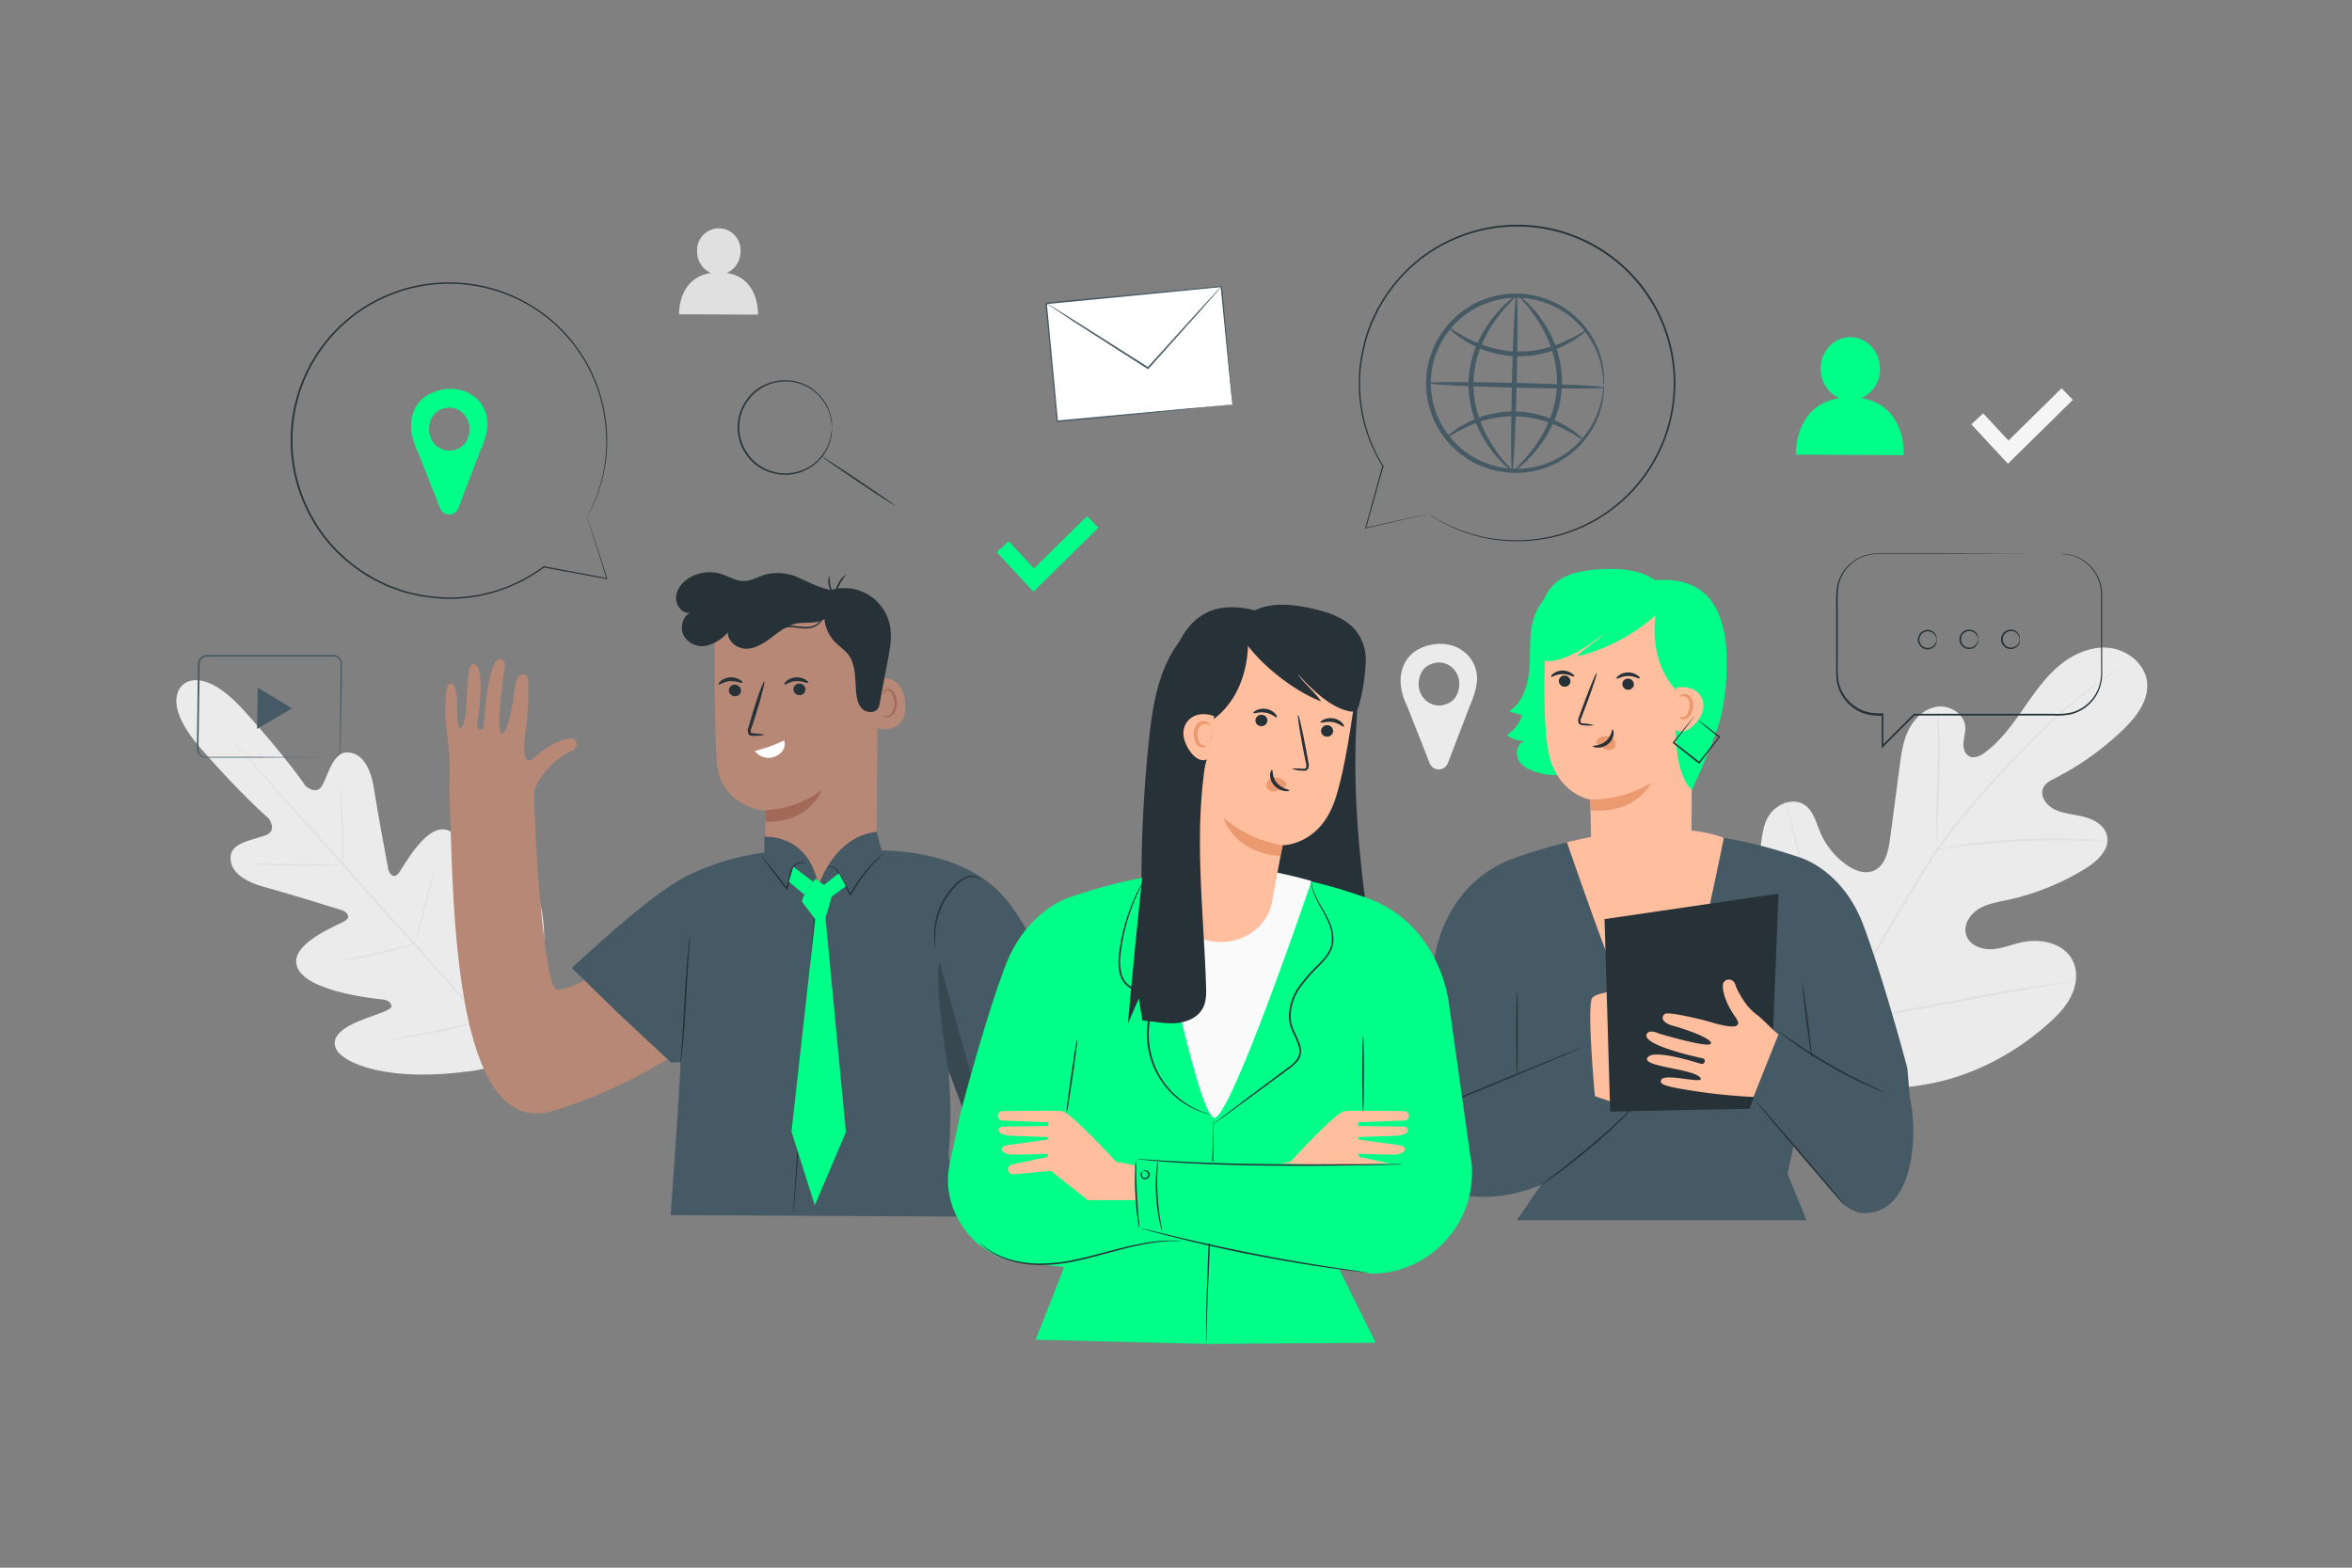 <svg xmlns="http://www.w3.org/2000/svg" viewBox="0 0 750 500"><rect x="0" y="0" width="750" height="500" fill="#808080" stroke="none"/><g id="freepik--background-complete--inject-165"><path d="M231.73,87.06a7.38,7.38,0,0,0,4.4-6.82,6.93,6.93,0,1,0-13.83-.06,7.34,7.34,0,0,0,4.4,6.88c-10.64,1.61-10.16,13.17-10.16,13.17l25.17.12S242.28,88.66,231.73,87.06Z" style="fill:#e0e0e0"></path><polygon points="640.28 147.91 628.61 135.34 632.39 131.83 640.45 140.5 657.38 123.84 661 127.52 640.28 147.91" style="fill:#f5f5f5"></polygon><path d="M471,216.56c0-8.59-9-14-18.22-9.72a10.46,10.46,0,0,0-4.84,4.64c-2.31,4.48-1.29,9.6.81,13.85l7.16,18.13a3.09,3.09,0,0,0,5.75,0l7-18.23C471.12,219.65,471,216.56,471,216.56ZM462.38,224c-6.18,3.59-12.45-3.05-9.06-9.61a5.17,5.17,0,0,1,2-2.08c6.19-3.6,12.45,3,9.06,9.61A5.17,5.17,0,0,1,462.38,224Z" style="fill:#ebebeb"></path><path d="M577.37,341.18c-19.27-17.6-20.37-45.5-16.18-69.87.7-4.07.83-8.44,3.29-11.75s7.39-5.14,10.86-2.91c2.88,1.85,3.74,5.57,5.06,8.73a24.45,24.45,0,0,0,8.46,10.49c2.45,1.71,5.6,3,8.4,1.92,3.84-1.45,4.92-6.26,5.45-10.33l3-22.75c.53-4.07,1.08-8.22,2.89-11.9s5.13-6.88,9.2-7.42,8.6,2.35,8.89,6.44c.11,1.7-.46,3.37-.58,5.08s.43,3.68,2,4.37,3.39-.22,4.78-1.24c4.81-3.52,8.42-8.41,11.84-13.3s6.76-9.91,11.23-13.86,10.29-6.76,16.23-6.28,11.74,4.94,12.45,10.86-3.47,11.28-7.79,15.42a92.1,92.1,0,0,1-21.61,15.37c-1.42.73-3,1.52-3.66,3-1.27,2.59,1,5.64,3.55,6.9,2.94,1.43,6.31,1.57,9.47,2.39s6.45,2.69,7.25,5.85c1.12,4.39-3,8.26-6.85,10.63a79.56,79.56,0,0,1-25.12,10.08c-3.18.68-6.5,1.2-9.23,3s-4.7,5.21-3.62,8.28,4.75,4.5,8,4.36,6.33-1.46,9.5-2.17c5.95-1.33,13.21.06,16.17,5.39,2,3.5,1.56,7.95-.17,11.56s-4.61,6.54-7.61,9.19c-10.51,9.26-23.28,16.12-37,18.81s-26.08,2.23-38.48-4.27" style="fill:#ebebeb"></path><path d="M578.9,351.1c2.23-9.57,1.67-12.53,7-24.36a367.55,367.55,0,0,1,20-37.2l5.75-9.48c1.9-3.11,3.77-6.19,5.8-9.09a184.66,184.66,0,0,1,12.61-16c4.27-4.9,8.49-9.39,12.48-13.57s7.79-8,11.4-11.32a147.42,147.42,0,0,1,18.2-14.46c2.28-1.53,4.08-2.67,5.31-3.42l1.41-.85c.32-.19.49-.27.49-.27s-.15.12-.45.32l-1.38.9c-1.21.79-3,2-5.24,3.52a155.43,155.43,0,0,0-18.05,14.58c-3.58,3.35-7.35,7.18-11.32,11.36s-8.17,8.69-12.41,13.59a183,183,0,0,0-12.55,16c-2,2.89-3.88,5.95-5.77,9.06l-5.75,9.48a373.2,373.2,0,0,0-20,37.11c-5.38,11.8-4.84,14.7-7.12,24.23" style="fill:#e0e0e0"></path><path d="M617.66,270.93a9.82,9.82,0,0,1-.13-1.79c-.06-1.15-.08-2.82-.09-4.88,0-4.13.15-9.83.35-16.11s.26-12,.15-16.09c0-2.06-.1-3.73-.16-4.88a8.79,8.79,0,0,1,0-1.79,10,10,0,0,1,.25,1.77c.14,1.15.26,2.82.36,4.88.22,4.12.22,9.83,0,16.13s-.39,11.86-.53,16.09c0,2-.08,3.62-.11,4.88A9.15,9.15,0,0,1,617.66,270.93Z" style="fill:#e0e0e0"></path><path d="M672,268.44a1.94,1.94,0,0,1-.56,0l-1.59-.08c-1.37-.08-3.36-.2-5.82-.26-4.92-.16-11.73-.14-19.23.21s-14.29,1-19.17,1.6c-2.45.28-4.42.57-5.79.76l-1.57.21c-.36,0-.55.06-.56,0a2.09,2.09,0,0,1,.54-.15l1.55-.33c1.36-.26,3.32-.61,5.77-.95,4.88-.72,11.67-1.42,19.2-1.79s14.34-.3,19.27,0c2.47.12,4.46.3,5.83.46l1.58.19A2,2,0,0,1,672,268.44Z" style="fill:#e0e0e0"></path><path d="M586.66,325.84a4.22,4.22,0,0,1-.27-.69c-.16-.53-.37-1.2-.63-2-.55-1.76-1.27-4.31-2.13-7.48-1.72-6.35-3.84-15.17-6-24.95s-4.25-18.61-5.86-25c-.8-3.12-1.46-5.67-1.94-7.53-.21-.83-.38-1.51-.52-2a3.72,3.72,0,0,1-.14-.73,3.12,3.12,0,0,1,.26.69l.63,2c.55,1.75,1.28,4.31,2.13,7.48,1.73,6.34,3.84,15.17,6,24.95s4.25,18.6,5.86,25c.81,3.12,1.46,5.68,1.94,7.53.22.84.39,1.52.52,2.05A3.2,3.2,0,0,1,586.66,325.84Z" style="fill:#e0e0e0"></path><path d="M660.07,313.13a3.31,3.31,0,0,1-.73.17l-2.14.38L649.33,315c-6.64,1.15-15.8,2.85-25.91,4.76s-19.28,3.53-25.95,4.57c-3.33.52-6,.92-7.9,1.16l-2.16.27a3.84,3.84,0,0,1-.75,0,3.61,3.61,0,0,1,.74-.18l2.13-.38,7.87-1.35c6.64-1.15,15.8-2.85,25.91-4.75s19.28-3.54,26-4.58c3.33-.52,6-.92,7.9-1.16l2.16-.26A2.51,2.51,0,0,1,660.07,313.13Z" style="fill:#e0e0e0"></path><path d="M58.28,218.46s6-6.78,19.53,8.18,19.66,24.07,19.66,24.07,3.34,3,5.19-.05,3.44-10.74,8-10.68c4.75.06,7.54,4.58,8.67,12s4.19,23.71,4.47,25.17,1.66,3.31,3.25,1.42,9.47-17.53,16.67-13.35,6.93,25.47,6.94,27.8.69,3.14,1.87,3.4,3.33-5.26,5.75-9.61,6-9,9.95-6.23,8.94,17.32,1.38,45.23l-4.35,12.7-13.19,2.82c-28.59,4.3-42.49-2.33-44.78-6.57s2.73-7.26,7.34-9.16,10.32-3.41,10.2-4.61-.84-2-3.16-2.25S98.2,316.33,94.88,308.7s13.12-13.66,15.17-15,.37-2.95-1-3.39-17.22-5.36-24.5-7.34-11.45-5.26-11-10c.47-4.56,8.28-5.25,11.54-6.74s.65-5.15.65-5.15S77.39,254,64.08,238.77s-5.67-20.44-5.67-20.44" style="fill:#ebebeb"></path><path d="M70.46,231.84s.1.08.26.26l.74.79c.65.74,1.58,1.77,2.77,3.1l10.16,11.44L118.06,285c13.18,14.66,25.06,28,33.57,37.7l10,11.55,2.71,3.16.69.83a2.59,2.59,0,0,1,.22.29s-.09-.08-.26-.26l-.73-.79-2.78-3.1L151.35,323c-8.58-9.66-20.49-22.94-33.68-37.6s-25-28-33.55-37.7l-10-11.54c-1.16-1.36-2.07-2.42-2.7-3.17l-.7-.83A2.59,2.59,0,0,1,70.46,231.84Z" style="fill:#e0e0e0"></path><path d="M108.89,250.81a26.18,26.18,0,0,1,.18,3.61c.07,2.37.17,5.37.27,8.7s.2,6.48.19,8.71c0,1.12,0,2-.07,2.65a3.08,3.08,0,0,1-.12,1,33.82,33.82,0,0,1-.18-3.6c-.09-2.37-.21-5.38-.34-8.7s-.15-6.49-.12-8.72c0-1.11,0-2,.08-2.64A4.13,4.13,0,0,1,108.89,250.81Z" style="fill:#e0e0e0"></path><path d="M108.21,276c0,.14-6.36.17-14.2.06s-14.21-.32-14.21-.47,6.37-.17,14.21-.06S108.22,275.85,108.21,276Z" style="fill:#e0e0e0"></path><path d="M132.68,300.76a3.39,3.39,0,0,1-.91.39c-.6.23-1.47.52-2.56.86-2.17.69-5.2,1.56-8.59,2.34s-6.5,1.35-8.75,1.69c-1.13.17-2,.28-2.68.35a3.26,3.26,0,0,1-1,.05,30.48,30.48,0,0,1,3.61-.77c2.23-.43,5.31-1,8.69-1.83s6.41-1.59,8.61-2.18A29.85,29.85,0,0,1,132.68,300.76Z" style="fill:#e0e0e0"></path><path d="M138.31,278.12a22.45,22.45,0,0,1-.69,3.34c-.48,2-1.19,4.86-2,8s-1.57,5.91-2.15,7.93a22,22,0,0,1-1,3.25,21.22,21.22,0,0,1,.68-3.34c.49-2,1.2-4.86,2-8s1.58-5.91,2.16-7.93A22,22,0,0,1,138.31,278.12Z" style="fill:#e0e0e0"></path><path d="M162.69,297.23a5.26,5.26,0,0,1-.21,1.16c-.21.84-.46,1.88-.76,3.1-.66,2.62-1.61,6.22-2.69,10.19s-2.09,7.55-2.85,10.14c-.36,1.21-.67,2.23-.91,3.06a5.24,5.24,0,0,1-.41,1.1,5.36,5.36,0,0,1,.21-1.16c.21-.84.46-1.87.76-3.1.66-2.61,1.61-6.21,2.69-10.18s2.09-7.56,2.84-10.14c.37-1.21.67-2.23.92-3.06A5.13,5.13,0,0,1,162.69,297.23Z" style="fill:#e0e0e0"></path><path d="M154.85,325.24a6.32,6.32,0,0,1-1.18.42c-.77.24-1.9.56-3.3.93-2.79.75-6.67,1.7-11,2.58s-8.26,1.53-11.13,1.93c-1.43.2-2.59.34-3.39.42a5.2,5.2,0,0,1-1.26.08,5.84,5.84,0,0,1,1.23-.28l3.37-.59c2.84-.49,6.76-1.19,11.08-2.07s8.19-1.77,11-2.42l3.33-.78A5.67,5.67,0,0,1,154.85,325.24Z" style="fill:#e0e0e0"></path></g><g id="freepik--Icons--inject-165"><path d="M105.89,241.63a3,3,0,0,0,1.41-.5,2.62,2.62,0,0,0,1-1.47,4.35,4.35,0,0,0,.09-1.17c0-.42,0-.87,0-1.35,0-3.86.09-9.4.15-16.23q0-2.57.06-5.37c0-.94,0-1.89,0-2.86a8.25,8.25,0,0,0,0-1.42,2.41,2.41,0,0,0-.63-1.2,2.22,2.22,0,0,0-1.2-.65,10.59,10.59,0,0,0-1.51,0H102.1l-6.62,0-29.46,0a2.39,2.39,0,0,0-2.33,2.2l-.06,3.82c0,2.55-.08,5-.12,7.52-.07,4.93-.14,9.68-.21,14.21l0,1.69a2.45,2.45,0,0,0,.36,1.46,2.24,2.24,0,0,0,1.12.94,3.94,3.94,0,0,0,1.52.16h6.24l11.21,0,16.22.08,4.41.05,1.15,0,.39,0a1.93,1.93,0,0,1-.39,0l-1.15,0-4.41,0-16.22.09-11.21,0H66.27a4.48,4.48,0,0,1-1.68-.17,2.79,2.79,0,0,1-1.36-1.13,2.93,2.93,0,0,1-.43-1.72c0-.56,0-1.12,0-1.69.06-4.53.12-9.28.18-14.21,0-2.46.07-5,.11-7.52,0-1.28,0-2.56.06-3.86A2.92,2.92,0,0,1,66,208.89l29.46,0h9.79a12.34,12.34,0,0,1,1.59.06,2.63,2.63,0,0,1,1.43.78,2.88,2.88,0,0,1,.74,1.41,8.61,8.61,0,0,1,0,1.51c0,1,0,1.93,0,2.86,0,1.87-.06,3.67-.09,5.38-.14,6.83-.24,12.36-.32,16.22,0,.48,0,.93,0,1.36a4.66,4.66,0,0,1-.12,1.2,2.8,2.8,0,0,1-1.1,1.52,2.49,2.49,0,0,1-1.08.4A1.15,1.15,0,0,1,105.89,241.63Z" style="fill:#455a64"></path><polygon points="87.66 222.63 93.12 225.94 87.54 229.22 81.96 232.49 82.08 225.9 82.2 219.31 87.66 222.63" style="fill:#455a64"></polygon><path d="M593.5,127a10.08,10.08,0,0,0,6-9.33c0-5.57-4.2-10.11-9.43-10.14s-9.48,4.48-9.5,10.05a10.07,10.07,0,0,0,6,9.42c-14.56,2.2-13.9,18-13.9,18l34.43.16S607.94,129.22,593.5,127Z" style="fill:#00FF88"></path><rect x="335.26" y="93.96" width="56.09" height="37.81" transform="translate(-9.04 34.82) rotate(-5.42)" style="fill:#fff"></rect><path d="M393,129s0-.24-.09-.7l-.21-2c-.18-1.77-.44-4.32-.77-7.59-.65-6.54-1.58-15.92-2.7-27.34l.22.19L333.63,97l.23-.28h0V97l0,.32.06.62.12,1.26.24,2.49.46,4.93q.46,4.89.91,9.62c.59,6.3,1.16,12.36,1.7,18.09l-.26-.21,40.2-3.7,11.51-1,3.07-.27.8-.06H393l-.25,0-.77.08-3,.32-11.44,1.15-40.33,3.94-.24,0,0-.24c-.55-5.74-1.13-11.79-1.74-18.09q-.45-4.72-.91-9.62c-.16-1.63-.32-3.28-.47-4.93l-.24-2.49L333.46,98l-.06-.62,0-.32v-.29h0l.24-.29,55.84-5.25.21,0,0,.21c1,11.48,1.9,20.91,2.5,27.5.28,3.24.51,5.78.66,7.54.07.84.12,1.5.16,2S393,129,393,129Z" style="fill:#455a64"></path><path d="M389.44,91.4A3.07,3.07,0,0,1,389,92l-1.32,1.53c-1.19,1.36-2.86,3.26-4.92,5.59l-16.52,18.48-.15.16-.18-.12-1.49-.95-21.86-14L336,98.33l-1.78-1.19a4.3,4.3,0,0,1-.6-.44,3.79,3.79,0,0,1,.66.35l1.83,1.11,6.68,4.16,21.94,13.89,1.49,1-.34,0L382.5,98.84l5.05-5.48,1.38-1.47A5.37,5.37,0,0,1,389.44,91.4Z" style="fill:#455a64"></path><path d="M265.3,136.32a27,27,0,0,0-.57-3.62,14.08,14.08,0,0,0-1.67-3.92,14.63,14.63,0,0,0-3.76-4.17,14.66,14.66,0,0,0-13.91-2.07,14.8,14.8,0,0,0-6.8,5.11,14.58,14.58,0,0,0,0,17.32,14.73,14.73,0,0,0,6.8,5.12,14.73,14.73,0,0,0,17.67-6.24,14.08,14.08,0,0,0,1.67-3.92,27.32,27.32,0,0,0,.57-3.61.87.87,0,0,1,0,.24v.71a7.48,7.48,0,0,1-.09,1.15,10.81,10.81,0,0,1-.28,1.56,14.31,14.31,0,0,1-1.61,4,15,15,0,0,1-18.09,6.54,14,14,0,0,1-3.84-2,14.17,14.17,0,0,1-3.21-3.21,15.06,15.06,0,0,1,0-17.93,14.17,14.17,0,0,1,3.21-3.21,14,14,0,0,1,3.84-2,15,15,0,0,1,14.29,2.23,14.85,14.85,0,0,1,3.79,4.31,14.07,14.07,0,0,1,1.62,4,10.81,10.81,0,0,1,.28,1.56,7.48,7.48,0,0,1,.09,1.15v.71A1,1,0,0,1,265.3,136.32Z" style="fill:#263238"></path><path d="M285.33,161.2c-.08.12-5.36-3.28-11.78-7.59s-11.57-7.91-11.49-8,5.35,3.28,11.78,7.6S285.41,161.08,285.33,161.2Z" style="fill:#263238"></path><polygon points="329.53 188.7 317.85 176.13 321.63 172.62 329.7 181.29 346.63 164.63 350.25 168.31 329.53 188.7" style="fill:#00FF88"></polygon></g><g id="freepik--speech-bubbles--inject-165"><path d="M657.21,176.67h.56l.7,0,1,.13a12.84,12.84,0,0,1,5.85,2.56,13.13,13.13,0,0,1,4.91,8.75c.1,1,.1,2.05.1,3.11s0,2.17,0,3.31c0,2.27,0,4.68,0,7.2s0,5.19,0,8c0,1.38,0,2.8,0,4.24a15.3,15.3,0,0,1-.44,4.43,13.13,13.13,0,0,1-9.87,9.5,23.06,23.06,0,0,1-5,.31l-44.64,0,.18-.07-10.07,10.07-.45.45V228l.26.26a23.06,23.06,0,0,1-3.31-.12,13.19,13.19,0,0,1-3.21-.83,13.17,13.17,0,0,1-8-9.64,17,17,0,0,1-.26-3.17v-3.11c0-4.12,0-8.18,0-12.14v-5.88a46.23,46.23,0,0,1,.18-5.77,13.28,13.28,0,0,1,2.06-5.27,13.22,13.22,0,0,1,8.95-5.68,40.74,40.74,0,0,1,5.15-.16l18.64,0,26.92.09,7.3,0,1.89,0,.65,0-.65,0-1.89,0-7.3,0-26.92.09-18.64,0a39.21,39.21,0,0,0-5.08.17,12.65,12.65,0,0,0-10.61,10.58,44.64,44.64,0,0,0-.16,5.7v5.88c0,4,0,8,0,12.14a37.33,37.33,0,0,0,.25,6.18,13.14,13.14,0,0,0,2.66,5.57,12.66,12.66,0,0,0,8.14,4.49,23.13,23.13,0,0,0,3.24.11h.26V238l-.44-.19,10.08-10.07.07-.07h.11l44.64,0a22.42,22.42,0,0,0,4.95-.3,12.63,12.63,0,0,0,4.39-1.87,12.76,12.76,0,0,0,5.19-7.3A15,15,0,0,0,670,214c0-1.44,0-2.86,0-4.24,0-2.77,0-5.43,0-8s0-4.93,0-7.2c0-1.14,0-2.24,0-3.31s0-2.1-.07-3.08a12.93,12.93,0,0,0-4.77-8.63,12.76,12.76,0,0,0-5.75-2.61l-.95-.16-.69,0Z" style="fill:#263238"></path><path d="M617.55,204s-.06-.25-.19-.68a2.87,2.87,0,0,0-1.06-1.46,2.7,2.7,0,0,0-2.52-.33,2.63,2.63,0,0,0,0,4.94,2.7,2.7,0,0,0,2.52-.33,2.87,2.87,0,0,0,1.06-1.46c.13-.42.14-.68.19-.68a1.39,1.39,0,0,1,0,.73,2.76,2.76,0,0,1-1,1.7,3,3,0,0,1-2.91.5,3.1,3.1,0,0,1,0-5.85,3,3,0,0,1,2.91.49,2.77,2.77,0,0,1,1,1.71A1.36,1.36,0,0,1,617.55,204Z" style="fill:#263238"></path><path d="M630.8,203.9a5.72,5.72,0,0,1-.18-.67,2.91,2.91,0,0,0-1.06-1.47,2.71,2.71,0,0,0-2.53-.33,2.65,2.65,0,0,0,0,4.95,2.74,2.74,0,0,0,2.53-.34,2.93,2.93,0,0,0,1.06-1.46,6.38,6.38,0,0,1,.18-.68s.09.26,0,.73a2.85,2.85,0,0,1-1,1.7,3,3,0,0,1-2.91.5,3.1,3.1,0,0,1,0-5.85,3,3,0,0,1,2.91.49,2.87,2.87,0,0,1,1,1.71C630.89,203.64,630.83,203.9,630.8,203.9Z" style="fill:#263238"></path><path d="M644.06,203.9a6.9,6.9,0,0,1-.19-.67,2.88,2.88,0,0,0-1-1.47,2.71,2.71,0,0,0-2.53-.33,2.65,2.65,0,0,0,0,4.95,2.74,2.74,0,0,0,2.53-.34,2.9,2.9,0,0,0,1-1.46c.14-.42.15-.68.19-.68s.09.26,0,.73a2.85,2.85,0,0,1-1,1.7,3,3,0,0,1-2.91.5,3.1,3.1,0,0,1,0-5.85,3,3,0,0,1,2.91.49,2.87,2.87,0,0,1,1,1.71C644.15,203.64,644.09,203.9,644.06,203.9Z" style="fill:#263238"></path><path d="M155.45,135.24c0-8.58-9-14-18.21-9.72a10.47,10.47,0,0,0-4.84,4.64c-2.32,4.48-1.29,9.6.8,13.85l7.16,18.14a3.09,3.09,0,0,0,5.75,0l7-18.24C155.56,138.34,155.45,135.24,155.45,135.24Zm-8.64,7.48c-6.18,3.59-12.44-3.05-9.06-9.61a5.07,5.07,0,0,1,2-2.08c6.18-3.6,12.45,3.05,9.06,9.6A5.09,5.09,0,0,1,146.81,142.72Z" style="fill:#00FF88"></path><path d="M187.24,164.88h0s0,.11.13.33.18.55.33,1l1.24,3.78c1.09,3.33,2.68,8.22,4.72,14.49l.06.2-.2,0-20.16-3.69-.13,0v-.14h0l.27.13A50.38,50.38,0,0,1,143,191a55.56,55.56,0,0,1-7.43-.62,53.93,53.93,0,0,1-7.53-1.69l-3.73-1.36a13.48,13.48,0,0,1-1.84-.8l-1.82-.87a51.82,51.82,0,0,1-13.46-9.76,49.65,49.65,0,0,1-9.89-14.4,50.39,50.39,0,0,1,47.81-71.4,50.26,50.26,0,0,1,48.37,47.2,47.71,47.71,0,0,1-1.37,15.38,48.69,48.69,0,0,1-3.32,9.2c-.49,1-.88,1.77-1.16,2.25l-.43.76.38-.76c.27-.53.65-1.29,1.12-2.3a50.12,50.12,0,0,0,3.22-9.2,47.89,47.89,0,0,0,1.27-15.31,50,50,0,0,0-21.52-38,50.25,50.25,0,0,0-56.25-.41A50,50,0,0,0,97.8,161.28a49.36,49.36,0,0,0,9.78,14.27,51.43,51.43,0,0,0,13.32,9.67l1.81.87a12.26,12.26,0,0,0,1.82.8l3.68,1.35a53.13,53.13,0,0,0,7.47,1.69,56.25,56.25,0,0,0,7.36.63,50,50,0,0,0,30.25-9.94l.27-.2v.34h0l-.13-.17,20.13,3.78-.14.16L188.82,170l-1.19-3.8c-.13-.42-.22-.75-.29-1s-.1-.34-.1-.34Z" style="fill:#263238"></path><path d="M511.45,122.91a7.35,7.35,0,0,1-.2-1.77A15.15,15.15,0,0,0,511,119a20.72,20.72,0,0,0-.56-2.86,26.69,26.69,0,0,0-3-7.38,27.57,27.57,0,0,0-6.86-7.9,27.17,27.17,0,0,0-11.41-5.32,27.46,27.46,0,0,0-14.35.89,25.54,25.54,0,0,0-7,3.56,25.06,25.06,0,0,0-5.88,5.64,27.1,27.1,0,0,0-.78,32.14A30.06,30.06,0,0,0,463.8,141a30.79,30.79,0,0,0,3,2.71,25.67,25.67,0,0,0,6.79,3.89,27.49,27.49,0,0,0,14.28,1.59,27.21,27.21,0,0,0,11.66-4.77,27.54,27.54,0,0,0,7.24-7.55,27,27,0,0,0,3.33-7.23,21.08,21.08,0,0,0,.7-2.83,14.05,14.05,0,0,0,.34-2.12,7.59,7.59,0,0,1,.29-1.77,7.91,7.91,0,0,1,0,1.79,13.5,13.5,0,0,1-.2,2.17,20.39,20.39,0,0,1-.57,2.92,26.54,26.54,0,0,1-3.18,7.52,28.42,28.42,0,0,1-19.42,13.13,28.76,28.76,0,0,1-15-1.53,27.21,27.21,0,0,1-7.17-4,32.83,32.83,0,0,1-3.2-2.84,33.52,33.52,0,0,1-2.74-3.39,28.47,28.47,0,0,1,.83-33.92,31,31,0,0,1,2.9-3.25A30,30,0,0,1,467,98.79a26.65,26.65,0,0,1,7.36-3.7,28.54,28.54,0,0,1,15.06-.8,28.33,28.33,0,0,1,18.76,14A26.33,26.33,0,0,1,511,116a19.08,19.08,0,0,1,.43,3,13.3,13.3,0,0,1,.1,2.17A8,8,0,0,1,511.45,122.91Z" style="fill:#455a64"></path><path d="M505.86,105.45c.06.09-.45.53-1.42,1.25l-1.8,1.29c-.35.24-.73.52-1.14.78l-1.38.72a31.54,31.54,0,0,1-16.43,4.14l-2.49-.11-2.38-.38c-.39-.06-.78-.11-1.16-.19l-1.12-.3c-.73-.2-1.46-.37-2.15-.59a36.21,36.21,0,0,1-7-3.22c-3.74-2.26-5.57-4.32-5.43-4.45s2.19,1.55,6,3.51a42.23,42.23,0,0,0,6.87,2.8c.66.2,1.36.35,2.07.53l1.07.26,1.11.17,2.28.34,2.37.09a34,34,0,0,0,15.91-3.57l1.4-.61c.42-.22.81-.45,1.18-.66l1.9-1C505.17,105.64,505.79,105.37,505.86,105.45Z" style="fill:#455a64"></path><path d="M461.14,139.43c-.06-.08.45-.52,1.42-1.25l1.8-1.29c.35-.24.73-.52,1.14-.78l1.38-.72a31.54,31.54,0,0,1,16.43-4.13l2.49.11,2.38.37c.39.07.78.12,1.16.2l1.12.29c.73.21,1.46.38,2.15.6a35.63,35.63,0,0,1,7,3.21c3.74,2.27,5.57,4.33,5.43,4.46s-2.19-1.55-6-3.51a41.32,41.32,0,0,0-6.87-2.81c-.67-.19-1.37-.34-2.07-.52l-1.07-.27-1.11-.17-2.28-.33-2.37-.1a34,34,0,0,0-15.92,3.58L466,137c-.42.22-.81.46-1.18.66l-1.9,1.06C461.83,139.25,461.2,139.52,461.14,139.43Z" style="fill:#455a64"></path><path d="M511.43,123.56c0,.43-12.53.47-28,.09s-27.93-1-27.92-1.45,12.52-.46,28-.08S511.44,123.14,511.43,123.56Z" style="fill:#455a64"></path><path d="M482.2,150.15c-.42,0-.46-12.52-.09-27.95s1-27.93,1.45-27.92.46,12.53.09,28S482.62,150.16,482.2,150.15Z" style="fill:#455a64"></path><path d="M482.2,150.11c-.1.16-3.18-1.93-6.74-6.65a37.72,37.72,0,0,1-5-9.07,33.55,33.55,0,0,1-2.16-12.52,32,32,0,0,1,2.82-12.4,38.19,38.19,0,0,1,5.46-8.79c3.76-4.55,6.86-6.56,7-6.4s-2.66,2.46-6.12,7.07a41.48,41.48,0,0,0-5,8.68,32.12,32.12,0,0,0-2.59,11.86,34.05,34.05,0,0,0,2,12,40.33,40.33,0,0,0,4.55,8.93C479.58,147.59,482.36,149.94,482.2,150.11Z" style="fill:#455a64"></path><path d="M484.18,94.29c.11-.16,3.19,1.93,6.74,6.65a37.72,37.72,0,0,1,5,9.07,34,34,0,0,1,2.16,12.53,32.13,32.13,0,0,1-2.82,12.39,38.88,38.88,0,0,1-5.46,8.79c-3.76,4.55-6.87,6.57-7,6.4s2.66-2.46,6.11-7.07a41.49,41.49,0,0,0,5-8.68,32.32,32.32,0,0,0,2.58-11.86,34.05,34.05,0,0,0-2-12,40.55,40.55,0,0,0-4.56-8.93C486.8,96.81,484,94.46,484.18,94.29Z" style="fill:#455a64"></path><path d="M455.57,163.86h0l-.34.09-1,.24-3.88.91-14.86,3.4-.2.05.06-.2,5.46-19.74,0-.14H441l-.16.26a50.19,50.19,0,0,1-7.51-24.08,52.23,52.23,0,0,1,.16-7.16,56.17,56.17,0,0,1,1.28-7.34,53.55,53.55,0,0,1,2.35-7.35c.56-1.19,1.12-2.39,1.69-3.59a13,13,0,0,1,1-1.76c.34-.58.68-1.16,1-1.74a52.07,52.07,0,0,1,10.91-12.54,49.66,49.66,0,0,1,15.22-8.57,50.39,50.39,0,0,1,66.87,54,50.26,50.26,0,0,1-51.31,44,47.8,47.8,0,0,1-15.2-2.73,49.3,49.3,0,0,1-8.86-4.12c-1-.58-1.69-1-2.14-1.36l-.72-.5.72.45c.5.31,1.23.76,2.19,1.32a51,51,0,0,0,8.88,4,48,48,0,0,0,15.14,2.63,50.1,50.1,0,0,0,45.13-74A50,50,0,0,0,467.1,75.1,49.47,49.47,0,0,0,452,83.57,51.53,51.53,0,0,0,441.2,96c-.34.57-.68,1.15-1,1.72a14.67,14.67,0,0,0-.95,1.74L437.55,103a51.83,51.83,0,0,0-2.34,7.29,55.5,55.5,0,0,0-1.29,7.27,51.5,51.5,0,0,0-.17,7.11,49.85,49.85,0,0,0,7.38,23.91l.18.29-.34,0h0l.18-.12c-2.15,7.61-4,14.27-5.56,19.72l-.14-.16L450.33,165l3.89-.84,1-.21a3,3,0,0,1,.35-.06h0Z" style="fill:#263238"></path></g><g id="freepik--character-3--inject-165"><path d="M497.7,187.9c-4.89,1.14-8,6.09-9.07,11s-.53,10-1,15-2.22,10.31-6.43,13l4.19,1.22a11.43,11.43,0,0,1-4.92,6.3,9.33,9.33,0,0,0,5.72,1.95c-2.46.65-3.14,4.17-1.78,6.32s3.95,3.17,6.42,3.8a16.83,16.83,0,0,0,8.9.27c4-1.21,7.08-4.77,8.63-8.71s1.84-8.24,2-12.47c.3-10.59-.32-21.29-3-31.54-.66-2.48-1.56-5.11-3.67-6.57s-5.71-.87-6.35,1.61" style="fill:#00FF88"></path><path d="M608.23,340.76c-1.16-4.42-7.92-29.32-14-45.58-6.71-18.05-20.55-21.78-20.55-21.78-31.15-10.63-59.14-10.69-89-.33-1,.3-1.89.62-2.78,1l-.09,0h0c-22.17,8.7-24.46,32.12-24.46,32.12L448,363a12.83,12.83,0,0,0-.22,1.36l-.09.54h0a13.3,13.3,0,0,0,7.62,12.83c13,6,25.44,4.57,36.12.16l-7.76,11.3h92.39L570,374.28l2-9,14.31,17.22a13.31,13.31,0,0,0,6.59,4.29c16.5,1.92,19.17-22.65,16.07-36.95h0" style="fill:#455a64"></path><path d="M549.7,267.21s-14.91,75-20.16,74.42-29.88-73-29.88-73S531.14,260.23,549.7,267.21Z" style="fill:#ffbe9d"></path><path d="M507.42,272.74c-.08-8.63-.32-17.72-.32-17.72s-11.13-1.77-13.53-16.27c-2.28-13.82-.19-45.79-.19-45.79h0a41.7,41.7,0,0,1,46.44,10.35h0l-.51,70.12c-.06,8.14-7.11,14.57-15.82,14.44h0C514.68,287.74,507.49,281,507.42,272.74Z" style="fill:#ffbe9d"></path><path d="M497.07,217.15a1.86,1.86,0,0,0,1.8,1.87,1.78,1.78,0,0,0,1.91-1.69,1.86,1.86,0,0,0-1.8-1.87A1.78,1.78,0,0,0,497.07,217.15Z" style="fill:#263238"></path><path d="M494.62,215.83c.23.24,1.63-.81,3.63-.82s3.48,1,3.7.74-.14-.54-.78-1a5.12,5.12,0,0,0-3-.89,5,5,0,0,0-2.89,1C494.71,215.28,494.5,215.72,494.62,215.83Z" style="fill:#263238"></path><path d="M517.32,218.12a1.86,1.86,0,0,0,1.8,1.87A1.78,1.78,0,0,0,521,218.3a1.86,1.86,0,0,0-1.8-1.87A1.78,1.78,0,0,0,517.32,218.12Z" style="fill:#263238"></path><path d="M515.51,216.43c.24.24,1.64-.81,3.64-.82s3.48,1,3.69.74-.13-.54-.77-1a5.12,5.12,0,0,0-3-.89,4.88,4.88,0,0,0-2.89,1C515.61,215.88,515.4,216.32,515.51,216.43Z" style="fill:#263238"></path><path d="M508.34,231.32a13.42,13.42,0,0,0-3.26-.56c-.51,0-1-.15-1.08-.5a2.58,2.58,0,0,1,.33-1.52l1.49-3.9c2.06-5.56,3.56-10.12,3.33-10.21s-2.08,4.36-4.15,9.92c-.49,1.37-1,2.67-1.42,3.92a2.94,2.94,0,0,0-.25,2,1.26,1.26,0,0,0,.84.74,3.75,3.75,0,0,0,.87.12A13,13,0,0,0,508.34,231.32Z" style="fill:#263238"></path><path d="M507.1,255a36.93,36.93,0,0,0,19.4-5.3s-4.66,10-19.19,8.73Z" style="fill:#eb996e"></path><path d="M509.21,236.14a3.66,3.66,0,0,1,3.23-1.36,3.31,3.31,0,0,1,2.28,1.21,2.09,2.09,0,0,1,.17,2.39,2.41,2.41,0,0,1-2.62.67,7.5,7.5,0,0,1-2.56-1.51,2.17,2.17,0,0,1-.58-.59.65.65,0,0,1,0-.74" style="fill:#eb996e"></path><path d="M514.24,232.67c-.33,0-.32,2.16-2.17,3.71s-4.17,1.33-4.18,1.63c0,.14.52.42,1.5.44a5.41,5.41,0,0,0,3.49-1.24,4.63,4.63,0,0,0,1.67-3.11C514.63,233.2,514.39,232.66,514.24,232.67Z" style="fill:#263238"></path><path d="M532,191.62c-5.17,7.66-19.09,15.7-29.12,17.68,1.15-1.57,7.27-5.49,8.41-7.05-4.5,3.48-11,8.15-17,8.57a3.67,3.67,0,0,1-2.09-.29,2.81,2.81,0,0,1-1.1-2.26,60.86,60.86,0,0,1,.19-13.15,14.54,14.54,0,0,1,5.07-9.47c3.83-3.07,9.36-3.9,14.59-4.12,4.38-.18,8.9,0,12.94,1.51s7.52,4.58,8.17,8.32" style="fill:#00FF88"></path><path d="M549.15,226.71a80.48,80.48,0,0,0,1.28-9.72c.3-7.5,2.54-34.54-23.23-31.86l1.46,7.27s-4.81,16.84,6.26,28.2c0,0-3.15,23.72,4.55,31.38,0,0,8.26-17.18,9.68-25.27" style="fill:#00FF88"></path><path d="M534.59,219.34a8.71,8.71,0,0,1,4.67.27,6.05,6.05,0,0,1,3.44,3.09,6.28,6.28,0,0,1,.07,4.63,10.69,10.69,0,0,1-2.62,3.92,7.32,7.32,0,0,1-2.81,1.89,3.5,3.5,0,0,1-3.23-.48" style="fill:#ffbe9d"></path><path d="M535.5,228.74c-.17.06.51,1,1.92.61a3.07,3.07,0,0,0,1.75-1.54,6.87,6.87,0,0,0,.75-2.58,4,4,0,0,0-.67-2.73,2.67,2.67,0,0,0-2-1.19c-1.46,0-1.91,1-1.74,1s.68-.41,1.63-.19a2.61,2.61,0,0,1,1.64,3c-.16,1.6-.77,3.06-1.62,3.43S535.6,228.61,535.5,228.74Z" style="fill:#eb996e"></path><path d="M483.75,342.59c-.14,0-.26-5.89-.26-13.16s.12-13.15.26-13.15.26,5.89.26,13.15S483.89,342.59,483.75,342.59Z" style="fill:#263238"></path><path d="M521.3,315.73s-13,.15-13.79,3c-1.36,4.76,1.07,30.89,1.07,30.89l11.95,4s5.76-1.33,3.1-12.42a80.93,80.93,0,0,0-7.9-19.94s15.88.44,15.44-3.11S521.3,315.73,521.3,315.73Z" style="fill:#ffbe9d"></path><path d="M516.14,323.44c.71-.14,16.58-1.45,15.59,1.09s-15.59,3.17-15.59,3.17Z" style="fill:#ffbe9d"></path><polygon points="567.13 285.02 565.17 334.58 557.93 353.61 513.45 354.53 511.65 293.14 567.13 285.02" style="fill:#263238"></polygon><path d="M506.48,333.2a2.53,2.53,0,0,1-.54.28l-1.6.72-5.93,2.53-19.62,8.19L468,349.37a63.71,63.71,0,0,0-8.64,4,16.86,16.86,0,0,0-4.84,4.12c-.92,1.2-1.25,2-1.3,2a2.17,2.17,0,0,1,.24-.57,8.68,8.68,0,0,1,.9-1.51,16.06,16.06,0,0,1,4.8-4.31,59.87,59.87,0,0,1,8.66-4.11l10.81-4.48,19.68-8.05,6-2.38,1.64-.62A2.4,2.4,0,0,1,506.48,333.2Z" style="fill:#263238"></path><path d="M521.19,352.62a8.34,8.34,0,0,1-1,1.19c-.65.75-1.62,1.8-2.87,3.05-2.49,2.52-6.09,5.84-10.23,9.3s-8,6.44-10.88,8.52c-1.43,1-2.6,1.86-3.42,2.42a8.69,8.69,0,0,1-1.3.81,8.34,8.34,0,0,1,1.18-1l3.32-2.55c2.8-2.15,6.63-5.16,10.77-8.62s7.76-6.71,10.3-9.16c1.28-1.21,2.29-2.23,3-2.92A8.9,8.9,0,0,1,521.19,352.62Z" style="fill:#263238"></path><path d="M588.18,384.34c-.11.1-6.63-7.38-14.57-16.7s-14.29-16.94-14.18-17S566.06,358,574,367.3,588.29,384.25,588.18,384.34Z" style="fill:#263238"></path><path d="M600.75,348.33a9.34,9.34,0,0,1-1.44-.51c-.92-.36-2.24-.92-3.85-1.64-3.22-1.45-7.6-3.61-12.26-6.31s-8.73-5.41-11.59-7.48c-1.43-1-2.57-1.9-3.34-2.52a8.34,8.34,0,0,1-1.16-1,8.47,8.47,0,0,1,1.28.83c.89.61,2.05,1.41,3.43,2.38,2.91,2,7,4.64,11.64,7.33s9,4.9,12.16,6.42l3.77,1.79A8.59,8.59,0,0,1,600.75,348.33Z" style="fill:#263238"></path><path d="M577.73,337.45c-.14,0-.92-5.27-1.74-11.81s-1.37-11.87-1.23-11.88.93,5.27,1.75,11.81S577.88,337.44,577.73,337.45Z" style="fill:#263238"></path><path d="M540.11,228.65a3.71,3.71,0,0,1-.41.63l-1.27,1.7-4.61,6,0-.32,7.51,5.9.67.54-.36,0,6.5-8.14,0,.3-4.89-4-1.34-1.13a2.71,2.71,0,0,1-.45-.44s.2.1.53.34l1.41,1,5,3.84.17.13-.14.17c-1.85,2.38-4.05,5.18-6.42,8.2l-.16.21-.21-.16L541,243c-2.71-2.16-5.26-4.2-7.47-5.95l-.18-.15.14-.17,4.76-5.86,1.36-1.63C539.91,228.82,540.09,228.63,540.11,228.65Z" style="fill:#263238"></path><path d="M559.19,349.86a177.76,177.76,0,0,1-21.48-2.3c-8.41-1.34-8.32-2.11-8-3.07.8-2.58,14.88,1.8,12.35-.91s-17.78-3.35-16.83-6c1.24-3.47,15.9,1.39,17.17,1.71s1.72-1.51.56-1.74c-1.66-.33-19.09-4.18-17.91-7.6.66-1.9,3.94-.31,3.94-.31s16.07,4.82,16.58,3.18-8.83-4.81-12.06-5.64-4.12-2.69-2.62-3.81c1-.76,11,1.57,14.11,2.48s11.82,3.53,8.52-1.25l-.14-.23c-3.38-4.62-4.45-9.3-3.84-10.87a2,2,0,0,1,3.56,0,2.07,2.07,0,0,1,.33.77,3.71,3.71,0,0,0,.12.41,28.47,28.47,0,0,0,2.92,5.09,15.52,15.52,0,0,0,3.64,3.77c1.64,1.19,5.79,5.57,7,6.35" style="fill:#ffbe9d"></path></g><g id="freepik--character-2--inject-165"><path d="M261.59,290.91h0a17.55,17.55,0,0,1-17.22-17c-.24-7.79-.42-15.3-.42-15.3s-14.31-1.33-15.36-15.49-.6-46.85-.6-46.85h0a49.36,49.36,0,0,1,49.88,3.17l2.2,1.49-.61,72.6A17.55,17.55,0,0,1,261.59,290.91Z" style="fill:#b78876"></path><path d="M243.6,234.38c0-.16-1.22-.33-3.2-.48-.52,0-.92-.11-1-.38a2.84,2.84,0,0,1,.28-1.49L241,228c1.78-5.78,3-10.54,2.69-10.63s-2,4.52-3.76,10.3c-.42,1.41-.82,2.76-1.21,4.09a3.24,3.24,0,0,0-.15,2.14,1.36,1.36,0,0,0,.93.76,3.51,3.51,0,0,0,.88.06C242.36,234.64,243.59,234.53,243.6,234.38Z" style="fill:#263238"></path><path d="M250.07,236.14a47.19,47.19,0,0,1-9.4,3.37,5.41,5.41,0,0,0,6.5,1.76C251.31,239.45,250.07,236.14,250.07,236.14Z" style="fill:#fff"></path><path d="M243.92,258.39A33,33,0,0,0,262.07,252s-3.74,10.47-18,10.06Z" style="fill:#a36957"></path><path d="M279.28,218.42a2.14,2.14,0,0,1,2-2.15c2.65-.07,7,1,7.38,8.27.58,10.43-9.45,7.83-9.48,7.53S279.25,222.47,279.28,218.42Z" style="fill:#b78876"></path><path d="M281.52,228s.18.12.5.24a1.83,1.83,0,0,0,1.36,0c1.08-.47,1.91-2.27,1.85-4.15a5.88,5.88,0,0,0-.65-2.57,2.09,2.09,0,0,0-1.44-1.32.93.93,0,0,0-1.05.56c-.12.3,0,.5-.1.52s-.23-.16-.17-.6a1.17,1.17,0,0,1,.37-.67,1.36,1.36,0,0,1,1-.32,2.56,2.56,0,0,1,2,1.51A6.16,6.16,0,0,1,286,224c.05,2.1-.92,4.13-2.4,4.65a1.93,1.93,0,0,1-1.67-.19C281.55,228.22,281.48,228,281.52,228Z" style="fill:#a36957"></path><path d="M232.43,220.26a1.93,1.93,0,0,0,2,1.8,1.83,1.83,0,0,0,1.85-1.87,1.92,1.92,0,0,0-2-1.81A1.84,1.84,0,0,0,232.43,220.26Z" style="fill:#263238"></path><path d="M229.16,218.33c.26.23,1.64-1,3.7-1.09s3.66.78,3.86.52-.17-.56-.86-1a5.31,5.31,0,0,0-3.12-.72,5,5,0,0,0-2.92,1.17C229.22,217.76,229,218.22,229.16,218.33Z" style="fill:#263238"></path><path d="M253,219.9a1.92,1.92,0,0,0,2,1.8,1.84,1.84,0,0,0,1.86-1.87,1.93,1.93,0,0,0-2-1.8A1.85,1.85,0,0,0,253,219.9Z" style="fill:#263238"></path><path d="M250.13,218.33c.26.23,1.64-1,3.7-1.09s3.65.78,3.86.52-.17-.56-.87-1a5.26,5.26,0,0,0-3.11-.72,5,5,0,0,0-2.92,1.17C250.19,217.76,250,218.22,250.13,218.33Z" style="fill:#263238"></path><path d="M263.8,191.36a12.39,12.39,0,0,0,2.36,13.3c1.39,1.44,3.15,2.54,4.36,4.15,2.5,3.33,2.09,7.91,2.49,12.05.18,1.92.63,4,2,5.27s4.05,1.4,5-.25a5.16,5.16,0,0,0,.52-1.67q1.31-6.93,2.6-13.85c.65-3.47,1.31-7,.71-10.5a14.8,14.8,0,0,0-18.51-11.76" style="fill:#263238"></path><path d="M266,188.43c-4.81-.92-7.51-2.46-10.91-4a16,16,0,0,0-10.84-1.23c-2.42.68-4.71,2.14-7.2,2.11s-4.7-1.49-7.06-2.24a12.6,12.6,0,0,0-9.79,1c-2.33,1.28-4.42,3.57-4.62,6.37s2.3,5.69,4.81,4.89c-2.62.91-3.68,4.77-2.38,7.34A6.72,6.72,0,0,0,225,206a12.73,12.73,0,0,0,7.06-4.31c.06,3.12,3.19,5.31,6.09,5.22s5.52-1.83,7.91-3.62,4.81-3.74,7.65-4.37c2-.44,4-.2,6-.44s4.15-1.11,5.12-3,4.81-4.11,2.8-4.17" style="fill:#263238"></path><path d="M237.5,203.78a11.48,11.48,0,0,0,1.07.57,5.09,5.09,0,0,0,3.21,0,8.55,8.55,0,0,0,2.06-.91c.7-.42,1.41-1,2.17-1.51a18,18,0,0,1,2.51-1.6,7.22,7.22,0,0,1,3.14-.79c2.23,0,4.24.56,6.06.4a5.48,5.48,0,0,0,4.08-2.22,6,6,0,0,0,1.22-3c.08-.78,0-1.22.05-1.22s.05.1.09.31a4.4,4.4,0,0,1,.06.92,5.78,5.78,0,0,1-1.12,3.2,5.94,5.94,0,0,1-1.73,1.64,5.83,5.83,0,0,1-2.6.84c-1.94.19-4-.4-6.09-.36s-3.89,1.19-5.39,2.26c-.77.54-1.49,1.07-2.23,1.49a8.28,8.28,0,0,1-2.19.89,5.07,5.07,0,0,1-3.38-.15,3.14,3.14,0,0,1-.78-.52Q237.49,203.8,237.5,203.78Z" style="fill:#263238"></path><path d="M264.51,183.49a21.29,21.29,0,0,0,.29,3.32,19.9,19.9,0,0,0,1.31,3.07,5.74,5.74,0,0,1-1.6-6.39Z" style="fill:#263238"></path><path d="M269.84,183.27c.11.11-1.18,1.33-2.14,3.25s-1.23,3.66-1.38,3.63a6.49,6.49,0,0,1,.91-3.87A6.67,6.67,0,0,1,269.84,183.27Z" style="fill:#263238"></path><polygon points="336.71 331.55 358.48 387.56 325.16 387.56 309.63 347.68 336.71 331.55" style="fill:#b78876"></polygon><path d="M218.71,286.07S190,315.62,177.6,315.62c-4.06,0-7.24-49.22-7.29-63.41h0a18.6,18.6,0,0,1,2.79-5.09,24,24,0,0,1,3.61-4,24.75,24.75,0,0,1,5.63-3.63c1.94-.68,2.1-3.33.33-3.86s-7.15,1.22-12,5.79-3.38-5.66-2.92-9.39,1.33-15.36.29-16.38c-1.52-1.5-3.45-.11-3.83,3.63S162,234.2,160,233.91s.66-19.28.66-19.28,1.21-4-1-4.4c-4.08-.73-5.35,19.63-5.42,21.57,0,1.35-2.2,1.12-2.07-.33s3-18.9-1.11-19.69c-3.17-.6-1.2,16.75-3.81,20.08s-.15-13.35-3.21-13.8c-1.14-.16-2-.13-2,9.61,0,5.24,2,13.15,1.22,23.23h0c1.32,29.76-.14,113.33,33,103.43,36.41-10.9,61.29-34.75,61.29-34.75Z" style="fill:#b78876"></path><path d="M299.09,312.55a5.81,5.81,0,0,1,.32,1.18c.18.76.41,1.87.67,3.25.51,2.76,1.12,6.59,1.59,10.84s.71,8.12.81,10.92c0,1.4.07,2.54.06,3.32a4.86,4.86,0,0,1-.06,1.22,6.38,6.38,0,0,1-.14-1.21c-.06-.89-.14-2-.23-3.31-.19-2.79-.49-6.64-1-10.88s-1-8.07-1.44-10.84c-.2-1.3-.36-2.39-.5-3.27A5.25,5.25,0,0,1,299.09,312.55Z" style="fill:#263238"></path><path d="M213.85,387.56l91.72.46-3.09-19.36a149.29,149.29,0,0,0-.13-27.61L307,353.64l37.91-19s-13.78-36.74-25.32-49.19c-14.57-15.73-40.8-14.16-40.8-14.16l-17.72,12-16.31-11.49a79.27,79.27,0,0,0-25.2,7.33l-.84.24v.18c-9.62,5-23.35,17.27-36.42,29.16l15.09,14.69,16.71,15.57a13.62,13.62,0,0,1,2.86-.12C217.24,340.57,213.85,387.56,213.85,387.56Z" style="fill:#455a64"></path><path d="M299.53,306.68,312,351.14l-5,2.5-4.64-12.59S297.83,314.69,299.53,306.68Z" style="opacity:0.2"></path><path d="M243.74,271.67v-4.8s14.32-1.11,17.22,15.81c0,0,4.67-15.81,18.57-17.4l2,7.39s-6.59,20.59-7.54,20.77-13,3.69-13,3.69l-7-1.58-7.75-8.83Z" style="fill:#455a64"></path><path d="M281.84,272.11a5.48,5.48,0,0,1-.8.83c-.52.53-1.28,1.27-2.18,2.24a51.47,51.47,0,0,0-6.21,8.16c-.44.72-.84,1.43-1.22,2.12l-.23.42-.22-.42c-1.59-3-3-5.6-4.08-7.63a3.37,3.37,0,0,0-.91-1,2,2,0,0,0-1-.35,2.4,2.4,0,0,0-.87.15s.23-.32.88-.33a2,2,0,0,1,1.1.31,3.53,3.53,0,0,1,1.06,1.08c1.13,1.89,2.57,4.54,4.24,7.57H271c.38-.7.78-1.43,1.23-2.15a43.62,43.62,0,0,1,6.39-8.15c.94-.94,1.74-1.65,2.31-2.13A4.06,4.06,0,0,1,281.84,272.11Z" style="fill:#263238"></path><path d="M242.81,273a3.81,3.81,0,0,1,.68.72c.42.49,1,1.2,1.71,2.09,1.43,1.77,3.37,4.24,5.49,7l.34.44-.44,0c.77-1.41.83-3,1.18-4.46a5.34,5.34,0,0,1,2-3.34,2.94,2.94,0,0,1,2.58-.33,2.14,2.14,0,0,1,.61.39c.11.13.15.2.14.21a4.14,4.14,0,0,0-.81-.41,2.82,2.82,0,0,0-2.32.44,5.05,5.05,0,0,0-1.71,3.15,17.48,17.48,0,0,1-1.19,4.6l-.19.35-.24-.32-.34-.44c-2.12-2.75-4-5.26-5.37-7.09-.67-.91-1.21-1.66-1.58-2.18A3.85,3.85,0,0,1,242.81,273Z" style="fill:#263238"></path><path d="M253,387.56a1,1,0,0,1,0-.28c0-.2,0-.47,0-.79,0-.74.09-1.76.16-3.06.17-2.69.42-6.52.71-11.23.66-9.52,1.56-22.6,2.55-37.05l2.69-37c.37-4.71.67-8.53.88-11.22.11-1.3.2-2.32.27-3.05,0-.33.06-.59.08-.8a1,1,0,0,1,0-.26.7.7,0,0,1,0,.27l0,.79c0,.74-.1,1.76-.17,3.06-.17,2.69-.41,6.52-.71,11.23-.65,9.52-1.55,22.6-2.54,37.05s-2,27.53-2.7,37c-.37,4.71-.66,8.53-.87,11.22q-.18,1.95-.27,3.06c0,.32-.06.58-.08.79A.84.84,0,0,1,253,387.56Z" style="fill:#263238"></path><path d="M220.07,298.6a9,9,0,0,1-.09,1.59c-.08,1.11-.2,2.56-.34,4.32-.27,3.64-.55,8.69-.86,14.27s-.65,10.62-1,14.27c-.18,1.82-.36,3.3-.51,4.31a8.75,8.75,0,0,1-.29,1.57,9,9,0,0,1,.09-1.59c.09-1.11.2-2.57.34-4.32.28-3.65.55-8.7.87-14.27s.64-10.63,1-14.28c.18-1.82.36-3.29.51-4.31A9.41,9.41,0,0,1,220.07,298.6Z" style="fill:#263238"></path><path d="M260,280.26s-4.92,6.43-4.2,7.39l4.2,5.61h3s2.8-7.86,2.08-8.86S260,280.26,260,280.26Z" style="fill:#00FF88"></path><polygon points="267.5 278.53 262.07 282.77 264.15 286.76 269.73 282.64 267.5 278.53" style="fill:#00FF88"></polygon><polygon points="251.55 281.21 256.5 285.34 259.24 281.21 252.99 276.46 251.55 281.21" style="fill:#00FF88"></polygon><polygon points="259.94 293.25 252.39 360.91 259.82 384.43 269.73 361.12 263.21 292.45 259.94 293.25" style="fill:#00FF88"></polygon><path d="M312.77,280.68a6.61,6.61,0,0,0-1-.67,4.24,4.24,0,0,0-3.11-.18,9.64,9.64,0,0,0-3.87,2.73,23.25,23.25,0,0,0-3.54,4.73,24,24,0,0,0-3,10.25c-.16,2.77.19,4.48.08,4.49a6.44,6.44,0,0,1-.26-1.19,19.55,19.55,0,0,1-.18-3.31,22.77,22.77,0,0,1,2.91-10.5,22.35,22.35,0,0,1,3.65-4.81,9.61,9.61,0,0,1,4.11-2.74,4.27,4.27,0,0,1,3.31.35,2.89,2.89,0,0,1,.71.58C312.73,280.57,312.78,280.67,312.77,280.68Z" style="fill:#263238"></path></g><g id="freepik--character-1--inject-165"><path d="M384.24,197c-6.41,3.93-10.86,10.5-13.5,17.53s-3.64,14.57-4.42,22A428.86,428.86,0,0,0,364.25,296c24.23,3.06,48.65,6.14,73,4.48-4.23-27.83-6.91-55.63-3.52-83.58" style="fill:#263238"></path><path d="M438.67,428.27,421,392.59l6.74-26.1c.79,5.53,1.49,10.33,1.49,10.33l37.85-2a2.4,2.4,0,0,0,2.25-2.74L462,319.88s-2.37-24.22-25.3-33.22h0l-.11,0c-.92-.36-1.88-.68-2.87-1-30.91-10.72-59.86-10.65-92.07.34,0,0-14.31,3.85-21.25,22.52s-14,46.11-14,46.11L338.5,366l.21-5.43,7.1,27.16-15.57,39.56,54.35,1.34Z" style="fill:#00FF88"></path><path d="M306.43,354.28l-3.61,17c-3.1,14.65,7.75,29.69,22.63,31.38l79.11,8.12a31.45,31.45,0,0,0,34.85-28.5h0l-99.74-9.5.62-9.58Z" style="fill:#00FF88"></path><path d="M405.36,371.67l6.14-1.14s14.56-15.93,17.29-16.15c2.25-.19,14.64-.07,19,0a1.5,1.5,0,0,1,1.48,1.5h0a1.5,1.5,0,0,1-1.45,1.5l-14.63.57-.07,1.18,14.65.19c1.5.12,2.45,2.48-2.32,2.91l-12.26.43v.76l12.43,1.74c.63.09,2.28.41,2.29,1.05,0,0,.76,1.55-2.79,2-1.21.15-12-.21-12-.21l.41,1,11.18,2.41a1.58,1.58,0,0,1,1.23,1.77h0a1.58,1.58,0,0,1-1.72,1.36l-11.93-1.1-11.72,9.35H404.87Z" style="fill:#ffbe9d"></path><path d="M366.48,278.3s15.41,78.8,20.84,78.23S418.22,281,418.22,281,385.67,271.09,366.48,278.3Z" style="fill:#fafafa"></path><path d="M434.67,354.58c-.14,0-.26-5.44-.26-12.14s.12-12.13.26-12.13.26,5.43.26,12.13S434.82,354.58,434.67,354.58Z" style="fill:#263238"></path><path d="M340.07,355.09a24.2,24.2,0,0,1,.32-3.49c.27-2.16.67-5.12,1.15-8.39s.93-6.24,1.29-8.37a23.69,23.69,0,0,1,.69-3.45,24.27,24.27,0,0,1-.32,3.5c-.27,2.15-.67,5.12-1.15,8.39s-.93,6.22-1.29,8.36A23.69,23.69,0,0,1,340.07,355.09Z" style="fill:#263238"></path><path d="M384.59,428.58a3.18,3.18,0,0,1,0-.73c0-.53,0-1.22,0-2.09,0-1.82,0-4.45.07-7.7.12-6.5.47-15.47.92-25.37s.85-18.87,1.07-25.37c.09-3.2.17-5.81.23-7.69,0-.86,0-1.56.06-2.09a3.47,3.47,0,0,1,.06-.73,4.14,4.14,0,0,1,0,.73q0,.79,0,2.1c0,1.81,0,4.44-.06,7.69-.12,6.5-.48,15.47-.92,25.38s-.86,18.87-1.07,25.36c-.1,3.21-.18,5.82-.23,7.69,0,.87,0,1.57-.07,2.09A5.94,5.94,0,0,1,384.59,428.58Z" style="fill:#263238"></path><path d="M418.09,280.87s.05.34.17,1a14.2,14.2,0,0,0,.79,2.72,29.15,29.15,0,0,0,2,4,56.69,56.69,0,0,1,2.83,5.28,12.72,12.72,0,0,1,1.2,7.16,9.23,9.23,0,0,1-1.61,3.77,25.23,25.23,0,0,1-2.82,3.26,51,51,0,0,0-6,6.88,16.39,16.39,0,0,0-3.09,9.06,11.17,11.17,0,0,0,1.06,4.74,42.5,42.5,0,0,1,1.94,4.49,6.61,6.61,0,0,1,.31,2.42,5,5,0,0,1-.75,2.3,12.43,12.43,0,0,1-3.33,3.12l-12.53,9.24-8.47,6.18-2.32,1.67-.61.42-.22.13s.06-.07.19-.18l.58-.46,2.26-1.74L398,350l12.46-9.32a11.85,11.85,0,0,0,3.19-3,4.46,4.46,0,0,0,.68-2.07,6.27,6.27,0,0,0-.3-2.25,40.92,40.92,0,0,0-1.93-4.42A11.59,11.59,0,0,1,411,324a16.81,16.81,0,0,1,3.19-9.34,49.92,49.92,0,0,1,6.08-6.94c2.05-2,3.94-4.21,4.34-6.77a12.26,12.26,0,0,0-1.11-6.93,55.63,55.63,0,0,0-2.75-5.29,29.34,29.34,0,0,1-1.93-4.09,12.63,12.63,0,0,1-.7-2.78,7,7,0,0,1-.07-.74A.78.78,0,0,1,418.09,280.87Z" style="fill:#263238"></path><path d="M387.26,355.72l-.24,0-.71-.13a22.46,22.46,0,0,1-2.67-.73,26.64,26.64,0,0,1-8.79-5,26.09,26.09,0,0,1-8.07-12.6,26.76,26.76,0,0,1-1-8.86,28.89,28.89,0,0,1,.63-4.68,10.89,10.89,0,0,0,.13-4.68,3.87,3.87,0,0,0-1.21-1.89,6.43,6.43,0,0,0-2.06-1c-.74-.25-1.51-.45-2.26-.76a6.31,6.31,0,0,1-2-1.32,7.88,7.88,0,0,1-2.06-4.13,16.34,16.34,0,0,1-.24-4.39,59.71,59.71,0,0,1,3.28-14.71,61.3,61.3,0,0,1,4.2-9.25c.59-1,1.07-1.84,1.42-2.36l.39-.6a.81.81,0,0,1,.15-.2s0,.08-.1.22l-.35.63c-.32.54-.77,1.36-1.34,2.41a67,67,0,0,0-4,9.27,62.43,62.43,0,0,0-3.15,14.62,16.59,16.59,0,0,0,.26,4.26,7.52,7.52,0,0,0,1.92,3.87,6,6,0,0,0,1.87,1.2c.7.29,1.46.49,2.23.75a6.74,6.74,0,0,1,2.22,1.12,4.36,4.36,0,0,1,1.38,2.15,11.26,11.26,0,0,1-.12,4.91,30,30,0,0,0-.63,4.62,26.69,26.69,0,0,0,1,8.7,25.92,25.92,0,0,0,7.85,12.45,27.55,27.55,0,0,0,8.62,5.13c1.12.4,2,.66,2.63.82l.69.18A1.33,1.33,0,0,1,387.26,355.72Z" style="fill:#263238"></path><path d="M428.88,371.78l-66.27-2.14.1,22,43.88,9.64,30.87,4.93c19.18,0,34.53-17.61,31.56-36.56l-.08,0Z" style="fill:#00FF88"></path><path d="M447.12,371.36a4.87,4.87,0,0,1-.86.06l-2.46.07-9.06.16c-7.65.12-18.22.25-29.9.13s-22.25-.53-29.89-1c-3.82-.26-6.9-.5-9-.72l-2.45-.25a5.11,5.11,0,0,1-.86-.12,5.11,5.11,0,0,1,.86,0l2.46.15c2.14.15,5.23.34,9,.55,7.64.42,18.2.79,29.88.9s22.23,0,29.88,0h9.07l2.46,0A5.82,5.82,0,0,1,447.12,371.36Z" style="fill:#263238"></path><path d="M362.05,371.67l-6.14-1.14s-14.56-15.93-17.3-16.15c-2.24-.19-14.63-.07-18.95,0a1.5,1.5,0,0,0-1.48,1.5h0a1.5,1.5,0,0,0,1.44,1.5l14.64.57.07,1.18-14.66.19c-1.49.12-2.45,2.48,2.33,2.91l12.26.43v.76l-12.43,1.74c-.63.09-2.28.41-2.3,1.05,0,0-.75,1.55,2.79,2,1.22.15,12-.21,12-.21l-.42,1-11.17,2.41a1.6,1.6,0,0,0-1.24,1.77h0a1.59,1.59,0,0,0,1.72,1.36l11.94-1.1,11.72,9.35h15.66Z" style="fill:#ffbe9d"></path><path d="M436.28,405.85a3.27,3.27,0,0,1-.75,0l-2.14-.23c-1.87-.21-4.55-.55-7.87-1-6.64-.92-15.78-2.37-25.81-4.33s-19-4.08-25.54-5.74c-3.24-.82-5.86-1.52-7.66-2l-2.07-.6a5.13,5.13,0,0,1-.72-.24,3.6,3.6,0,0,1,.74.14l2.1.5,7.7,1.88c6.51,1.56,15.53,3.61,25.55,5.58s19.15,3.47,25.76,4.48l7.84,1.17,2.13.33A6.43,6.43,0,0,1,436.28,405.85Z" style="fill:#263238"></path><path d="M363.31,391.73a16.83,16.83,0,0,1-.58-3.13c-.26-2-.54-4.66-.7-7.65s-.15-5.72-.09-7.69a17.27,17.27,0,0,1,.25-3.17,21.49,21.49,0,0,1,.12,3.18c0,2,.09,4.66.24,7.65s.38,5.68.55,7.63A24,24,0,0,1,363.31,391.73Z" style="fill:#263238"></path><path d="M370.55,392.59a3.39,3.39,0,0,1-.29-.84c-.15-.54-.35-1.34-.55-2.33a57,57,0,0,1-1-15.78c.08-1,.18-1.83.27-2.39a2.92,2.92,0,0,1,.18-.86,27.87,27.87,0,0,1-.08,3.27c-.08,2-.11,4.8.08,7.87s.55,5.83.87,7.82A26.4,26.4,0,0,1,370.55,392.59Z" style="fill:#263238"></path><path d="M364.43,373.61c.06.06-.32.33-.31,1a1.21,1.21,0,0,0,.4.9,1,1,0,0,0,1.11,0,1,1,0,0,0,.53-1,1.2,1.2,0,0,0-.57-.8c-.53-.32-1-.13-1-.21s.41-.43,1.16-.11a1.5,1.5,0,0,1,.88,1,1.52,1.52,0,0,1-2.43,1.39,1.49,1.49,0,0,1-.46-1.27C363.86,373.74,364.43,373.54,364.43,373.61Z" style="fill:#263238"></path><path d="M376.48,395.84a2.77,2.77,0,0,1-.68,0c-.45,0-1.1,0-1.95,0a52.79,52.79,0,0,0-7.11.67,104.89,104.89,0,0,0-10.35,2.3c-3.87,1-8.09,2.25-12.62,3.24a54.14,54.14,0,0,1-13,1.41,32.87,32.87,0,0,1-10.47-2,23.85,23.85,0,0,1-6.26-3.53,15.79,15.79,0,0,1-1.45-1.31,3,3,0,0,1-.46-.5s.69.64,2,1.65a24.68,24.68,0,0,0,6.26,3.34A32.93,32.93,0,0,0,330.81,403a55,55,0,0,0,12.85-1.44c4.5-1,8.73-2.2,12.61-3.2a99.09,99.09,0,0,1,10.42-2.2,47.14,47.14,0,0,1,7.16-.5c.85,0,1.51,0,1.95.09A3.63,3.63,0,0,1,376.48,395.84Z" style="fill:#263238"></path><path d="M405.63,287.58c1.57-8.78,3.39-18,3.39-18s11.66.11,16.61-14.25c4.72-13.7,8.13-46.66,8.13-46.66h0a43.12,43.12,0,0,0-49.14,2.51h0L373,282.76c-1.35,8.31,4.72,16.09,13.63,17.46h0C395.62,301.61,404.13,296,405.63,287.58Z" style="fill:#ffbe9d"></path><path d="M425.09,233.35a1.92,1.92,0,0,1-2.16,1.59,1.83,1.83,0,0,1-1.66-2.05,1.93,1.93,0,0,1,2.17-1.59A1.84,1.84,0,0,1,425.09,233.35Z" style="fill:#263238"></path><path d="M428.54,231.77c-.28.21-1.53-1.11-3.57-1.46s-3.71.4-3.89.11c-.09-.12.23-.53,1-.89a5.35,5.35,0,0,1,3.17-.4,5.13,5.13,0,0,1,2.79,1.48C428.54,231.2,428.67,231.68,428.54,231.77Z" style="fill:#263238"></path><path d="M404.15,230a1.93,1.93,0,0,1-2.16,1.59,1.84,1.84,0,0,1-1.66-2,1.94,1.94,0,0,1,2.17-1.6A1.85,1.85,0,0,1,404.15,230Z" style="fill:#263238"></path><path d="M407.13,228.77c-.28.2-1.53-1.11-3.57-1.47s-3.71.41-3.89.12c-.09-.13.22-.54,1-.9a5.28,5.28,0,0,1,3.17-.39,5.06,5.06,0,0,1,2.79,1.47C407.13,228.19,407.26,228.68,407.13,228.77Z" style="fill:#263238"></path><path d="M411.86,245.19a14.35,14.35,0,0,1,3.42,0c.53,0,1,0,1.19-.32a2.7,2.7,0,0,0-.07-1.6c-.27-1.35-.55-2.76-.84-4.24-1.15-6-1.88-10.94-1.63-11s1.36,4.8,2.51,10.82c.27,1.49.53,2.9.77,4.25a3.09,3.09,0,0,1-.09,2.09,1.31,1.31,0,0,1-1,.61,3.33,3.33,0,0,1-.91,0A13.21,13.21,0,0,1,411.86,245.19Z" style="fill:#263238"></path><path d="M409,269.58a38.27,38.27,0,0,1-18.86-8.77s3,11,18,12.22Z" style="fill:#eb996e"></path><path d="M410.14,250a3.76,3.76,0,0,0-3.06-2,3.38,3.38,0,0,0-2.53.84,2.14,2.14,0,0,0-.59,2.4,2.51,2.51,0,0,0,2.55,1.15,7.93,7.93,0,0,0,2.88-1.1,2.31,2.31,0,0,0,.69-.5.68.68,0,0,0,.13-.76" style="fill:#eb996e"></path><path d="M405.62,245.55c.33,0-.06,2.25,1.56,4.16s4,2.07,4,2.39c0,.14-.6.33-1.6.18a5.56,5.56,0,0,1-3.34-1.86A4.9,4.9,0,0,1,405,247C405.12,246,405.47,245.51,405.62,245.55Z" style="fill:#263238"></path><path d="M394.61,200.62c3.95,8.71,16.75,19.31,26.63,23.07-.9-1.8-6.45-6.86-7.35-8.65,4,4.33,9.75,10.21,15.84,11.68a3.78,3.78,0,0,0,2.18.07,2.94,2.94,0,0,0,1.51-2.11,63,63,0,0,0,2.08-13.45A15,15,0,0,0,432,200.7c-3.37-3.79-8.87-5.6-14.16-6.73-4.44-.94-9.08-1.54-13.46-.7s-8.46,3.36-9.77,7.07" style="fill:#263238"></path><path d="M371.05,233.42a83.34,83.34,0,0,1,.38-10.13c1-7.69,3.39-35.66,29.2-28.46L397.89,202s2,18-11.27,27.66c0,0,.06,18-9.12,24.45,0,0-6.4-12.18-6.45-20.68" style="fill:#263238"></path><path d="M387.17,228.43a9,9,0,0,0-4.81-.53,6.25,6.25,0,0,0-4,2.55,6.52,6.52,0,0,0-.87,4.71,11,11,0,0,0,2,4.45A7.5,7.5,0,0,0,382,242a3.58,3.58,0,0,0,3.38.07" style="fill:#ffbe9d"></path><path d="M384.61,237.86c.17.09-.68.93-2.06.28a3.14,3.14,0,0,1-1.51-1.87,6.91,6.91,0,0,1-.32-2.76,4.19,4.19,0,0,1,1.15-2.67,2.8,2.8,0,0,1,2.3-.86c1.49.23,1.77,1.34,1.59,1.34s-.62-.53-1.63-.47a2.7,2.7,0,0,0-2.19,2.76c-.11,1.66.25,3.26,1.05,3.78S384.54,237.71,384.61,237.86Z" style="fill:#eb996e"></path><path d="M384.59,242.06c-4,23.91-.75,48.35,0,72.59.07,2.32.09,4.75-1,6.82-1.59,3.13-5.31,4.66-8.82,4.87s-7-.6-10.49-.89c-.38-2.32-.75-4.65-1.13-7-1.17,2.68-2.34,5.35-3.5,8q2.31-25.5,5.06-51" style="fill:#263238"></path></g></svg>
